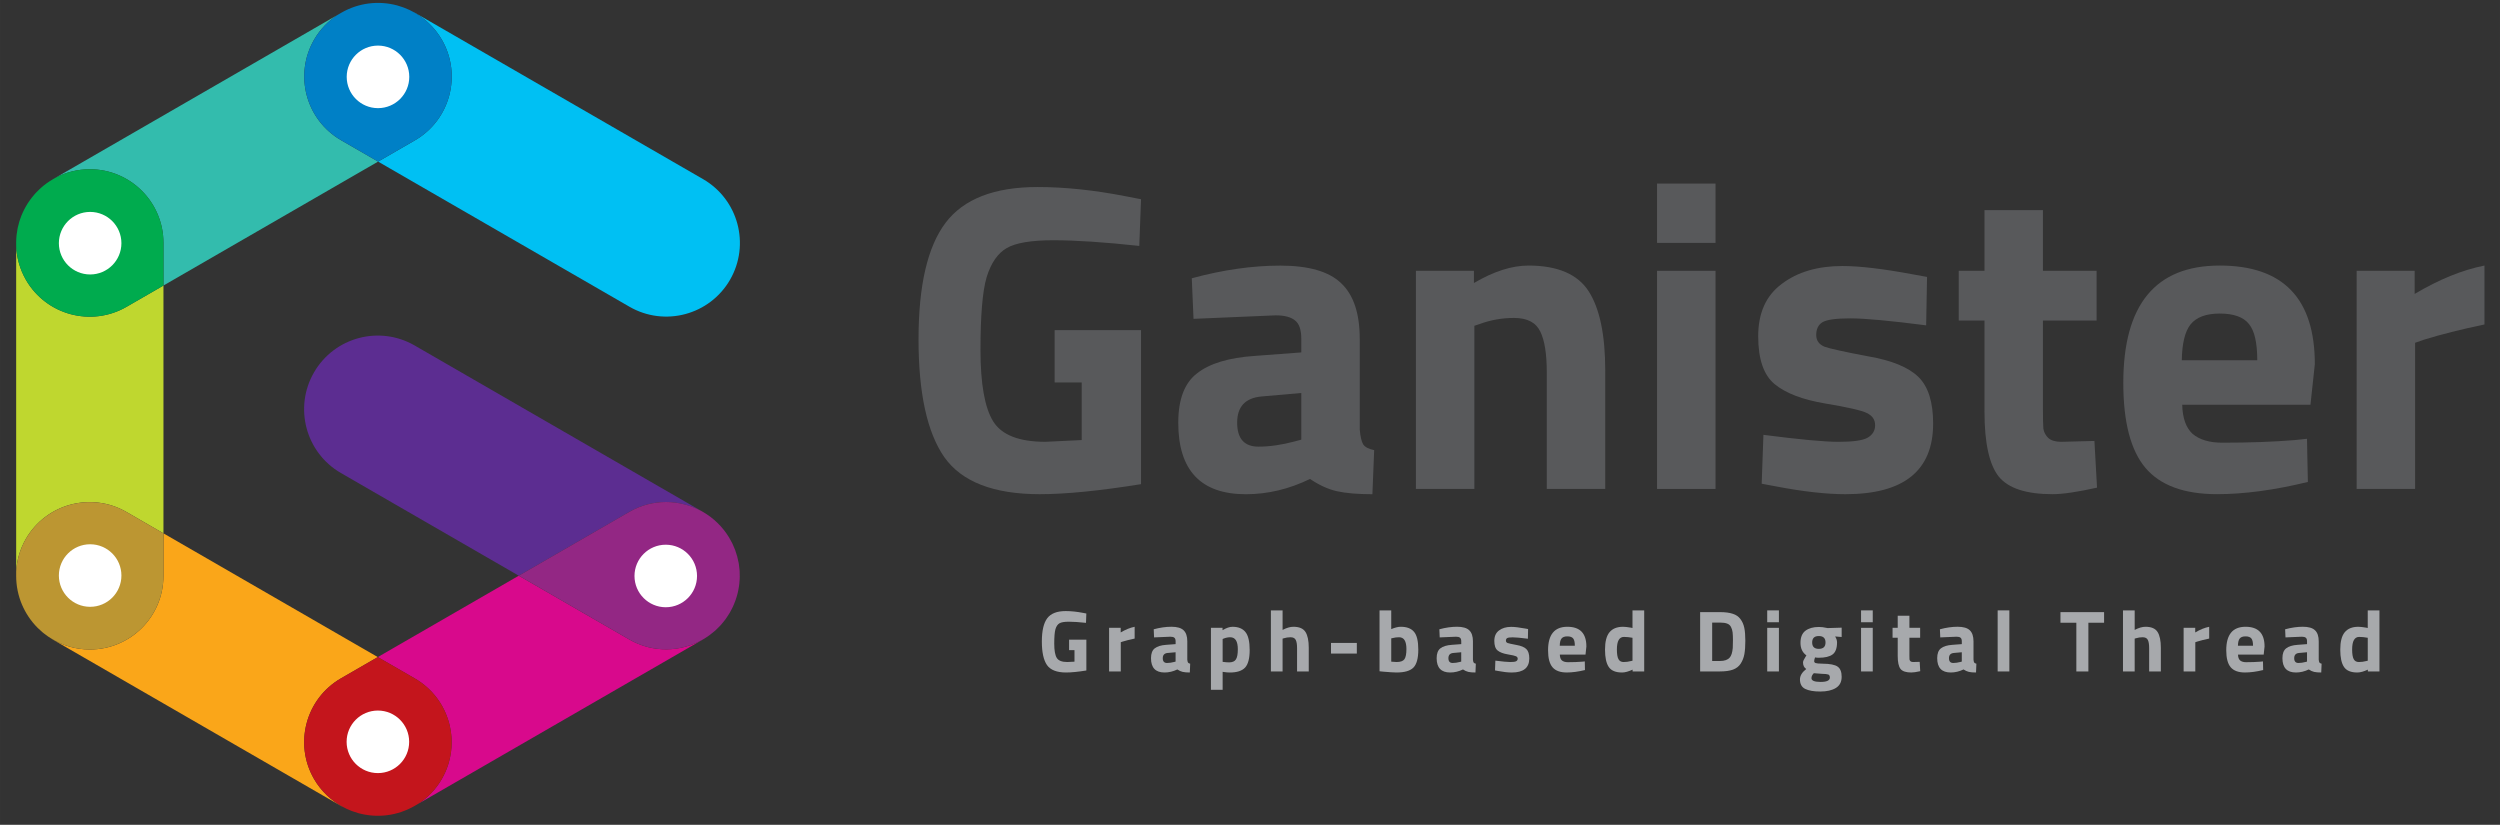 <?xml version="1.0" encoding="UTF-8" standalone="no"?>
<!-- Created with Inkscape (http://www.inkscape.org/) -->

<svg
   xmlns:dc="http://purl.org/dc/elements/1.1/"
   xmlns:cc="http://creativecommons.org/ns#"
   xmlns:rdf="http://www.w3.org/1999/02/22-rdf-syntax-ns#"
   xmlns:svg="http://www.w3.org/2000/svg"
   xmlns="http://www.w3.org/2000/svg"
   xmlns:sodipodi="http://sodipodi.sourceforge.net/DTD/sodipodi-0.dtd"
   xmlns:inkscape="http://www.inkscape.org/namespaces/inkscape"
   width="805.545"
   height="265.764"
   viewBox="0 0 213.134 70.317"
   version="1.1"
   id="svg384"
   inkscape:version="0.92.3 (2405546, 2018-03-11)"
   sodipodi:docname="GanisterHorizontal.svg">
  <rect x="0" y="0" width="213.134" height="70.317" fill="#333333" stroke="none"/>
  <defs
     id="defs378">
    <clipPath
       clipPathUnits="userSpaceOnUse"
       id="clipPath112">
      <path
         d="M 0,1560 H 1170 V 0 H 0 Z"
         id="path110"
         inkscape:connector-curvature="0" />
    </clipPath>
  </defs>
  <sodipodi:namedview
     id="base"
     pagecolor="#ffffff"
     bordercolor="#666666"
     borderopacity="1.0"
     inkscape:pageopacity="0.0"
     inkscape:pageshadow="2"
     inkscape:zoom="1.4"
     inkscape:cx="470.30758"
     inkscape:cy="243.95789"
     inkscape:document-units="mm"
     inkscape:current-layer="layer1"
     showgrid="false"
     units="px"
     fit-margin-top="2"
     fit-margin-bottom="2"
     fit-margin-left="5"
     fit-margin-right="5"
     inkscape:window-width="1920"
     inkscape:window-height="1017"
     inkscape:window-x="-8"
     inkscape:window-y="-8"
     inkscape:window-maximized="1" />
  <g
     inkscape:label="Calque 1"
     inkscape:groupmode="layer"
     id="layer1"
     transform="translate(66.501,-20.693)">
    <g
       transform="matrix(0.353,0,0,-0.353,-152.796,468.601)"
       id="g106">
      <g
         id="g108"
         clip-path="url(#clipPath112)">
        <g
           id="g114"
           transform="translate(266.152,1227.99)">
          <path
             d="m 0,0 c 9.823,0 17.786,-7.966 17.788,-17.789 v -10.297 l 51.835,29.929 -8.94,5.162 c -8.508,4.909 -11.424,15.789 -6.51,24.296 1.439,2.492 3.395,4.485 5.646,5.959 L -8.246,-2.034 C -5.778,-0.74 -2.977,0 0,0"
             style="fill:#33bcad;fill-opacity:1;fill-rule:nonzero;stroke:none"
             id="path116"
             inkscape:connector-curvature="0" />
        </g>
        <g
           id="g118"
           transform="translate(275.001,1145.214)">
          <path
             d="M 0,0 8.936,-5.164 8.939,54.69 0.023,49.545 c -8.51,-4.913 -19.389,-1.998 -24.3,6.511 -1.487,2.584 -2.248,5.383 -2.359,8.167 v -78.602 c 0.15,2.685 0.899,5.376 2.336,7.869 C -19.388,1.996 -8.507,4.909 0,0"
             style="fill:#bfd72f;fill-opacity:1;fill-rule:nonzero;stroke:none"
             id="path120"
             inkscape:connector-curvature="0" />
        </g>
        <g
           id="g122"
           transform="translate(250.725,1201.27)">
          <path
             d="m 0,0 c 4.911,-8.509 15.79,-11.424 24.3,-6.511 l 8.916,5.145 V 8.93 c -0.003,9.824 -7.965,17.789 -17.789,17.789 -2.977,0 -5.778,-0.739 -8.245,-2.034 L 6.512,24.299 C 5.983,23.992 5.476,23.664 4.989,23.316 4.983,23.309 4.976,23.304 4.968,23.301 4.524,22.979 4.101,22.634 3.695,22.28 3.6,22.2 3.512,22.114 3.423,22.031 3.105,21.743 2.802,21.445 2.511,21.136 2.372,20.992 2.236,20.843 2.107,20.692 1.87,20.428 1.645,20.154 1.428,19.878 1.273,19.682 1.124,19.489 0.987,19.286 0.801,19.032 0.623,18.775 0.454,18.513 0.31,18.282 0.165,18.044 0.032,17.812 c -0.148,-0.254 -0.285,-0.507 -0.42,-0.761 -0.131,-0.263 -0.261,-0.529 -0.385,-0.802 -0.11,-0.24 -0.215,-0.482 -0.313,-0.723 -0.122,-0.309 -0.235,-0.628 -0.345,-0.95 -0.07,-0.203 -0.136,-0.407 -0.198,-0.617 -0.112,-0.393 -0.219,-0.79 -0.305,-1.196 -0.031,-0.131 -0.061,-0.267 -0.091,-0.4 -0.099,-0.515 -0.183,-1.037 -0.24,-1.566 C -2.267,10.773 -2.267,10.75 -2.271,10.728 -2.332,10.137 -2.362,9.536 -2.36,8.932 V 8.167 C -2.248,5.383 -1.487,2.584 0,0"
             style="fill:#00ab4e;fill-opacity:1;fill-rule:nonzero;stroke:none"
             id="path124"
             inkscape:connector-curvature="0" />
        </g>
        <g
           id="g126"
           transform="translate(351.176,1259.266)">
          <path
             d="m 0,0 c 4.912,-8.509 1.998,-19.387 -6.514,-24.302 l -8.887,-5.132 60.703,-35.047 c 8.506,-4.912 19.383,-1.995 24.298,6.511 4.909,8.511 1.994,19.384 -6.514,24.302 L -6.551,6.537 C -6.731,6.638 -6.915,6.721 -7.097,6.815 -4.233,5.304 -1.741,3.01 0,0"
             style="fill:#00c0f3;fill-opacity:1;fill-rule:nonzero;stroke:none"
             id="path128"
             inkscape:connector-curvature="0" />
        </g>
        <g
           id="g130"
           transform="translate(326.835,1234.995)">
          <path
             d="m 0,0 8.94,-5.162 8.887,5.131 c 8.512,4.916 11.426,15.794 6.514,24.302 -1.741,3.011 -4.233,5.305 -7.097,6.816 -0.242,0.127 -0.484,0.253 -0.725,0.374 -0.365,0.168 -0.733,0.325 -1.111,0.469 -0.125,0.049 -0.25,0.106 -0.377,0.15 -0.472,0.173 -0.953,0.327 -1.438,0.462 -0.031,0.007 -0.063,0.014 -0.089,0.024 C 9.117,33.733 4.283,33.231 0.042,30.779 L -0.864,30.255 C -3.115,28.781 -5.071,26.788 -6.51,24.296 -11.424,15.789 -8.508,4.909 0,0"
             style="fill:#0080c6;fill-opacity:1;fill-rule:nonzero;stroke:none"
             id="path132"
             inkscape:connector-curvature="0" />
        </g>
        <g
           id="g134"
           transform="translate(413.971,1145.374)">
          <path
             d="m 0,0 -69.38,40.056 c -8.508,4.911 -19.385,1.995 -24.296,-6.51 -4.915,-8.511 -2,-19.387 6.508,-24.3 l 42.947,-24.797 26.7,15.416 C -11.911,3.107 -5.284,2.923 0,0"
             style="fill:#5c2d91;fill-opacity:1;fill-rule:nonzero;stroke:none"
             id="path136"
             inkscape:connector-curvature="0" />
        </g>
        <g
           id="g138"
           transform="translate(320.299,1080.733)">
          <path
             d="m 0,0 c -4.907,8.509 -1.997,19.394 6.515,24.303 l 8.888,5.133 -51.764,29.882 V 49.056 c 0,-9.824 -7.96,-17.789 -17.788,-17.789 -3.479,0 -6.707,1.011 -9.451,2.739 0.174,-0.115 0.337,-0.233 0.516,-0.337 L 6.553,-6.536 C 6.735,-6.641 6.919,-6.718 7.103,-6.814 4.237,-5.306 1.741,-3.008 0,0"
             style="fill:#faa619;fill-opacity:1;fill-rule:nonzero;stroke:none"
             id="path140"
             inkscape:connector-curvature="0" />
        </g>
        <g
           id="g142"
           transform="translate(266.151,1111.999)">
          <path
             d="m 0,0 c 9.827,0 17.787,7.966 17.787,17.789 v 10.262 l -8.936,5.164 c -8.508,4.908 -19.388,1.996 -24.301,-6.511 -1.437,-2.492 -2.185,-5.183 -2.336,-7.868 v -1.047 c -0.002,-4.902 1.98,-9.337 5.184,-12.554 0.023,-0.018 0.046,-0.042 0.067,-0.063 0.357,-0.352 0.732,-0.692 1.117,-1.019 0.104,-0.084 0.21,-0.169 0.317,-0.252 0.315,-0.253 0.636,-0.491 0.965,-0.721 C -9.912,3.026 -9.681,2.879 -9.452,2.739 -6.708,1.011 -3.48,0 0,0"
             style="fill:#bc9632;fill-opacity:1;fill-rule:nonzero;stroke:none"
             id="path144"
             inkscape:connector-curvature="0" />
        </g>
        <g
           id="g146"
           transform="translate(396.44,1114.415)">
          <path
             d="M 0,0 -26.691,15.407 -60.739,-4.247 -51.8,-9.408 c 8.505,-4.91 11.427,-15.791 6.512,-24.301 -1.434,-2.48 -3.377,-4.47 -5.62,-5.942 L 17.804,0.016 c 0.015,0.009 0.031,0.019 0.049,0.028 C 12.52,-3.057 5.727,-3.305 0,0"
             style="fill:#d8098c;fill-opacity:1;fill-rule:nonzero;stroke:none"
             id="path148"
             inkscape:connector-curvature="0" />
        </g>
        <g
           id="g150"
           transform="translate(415.807,1115.448)">
          <path
             d="M 0,0 C 0.402,0.293 0.78,0.603 1.152,0.923 1.235,0.995 1.326,1.064 1.414,1.141 1.71,1.405 1.988,1.695 2.27,1.982 2.412,2.125 2.558,2.265 2.698,2.417 2.899,2.643 3.086,2.88 3.282,3.114 c 0.187,0.232 0.382,0.461 0.56,0.705 0.138,0.186 0.26,0.385 0.392,0.578 0.209,0.302 0.412,0.606 0.603,0.927 0.11,0.19 0.211,0.378 0.315,0.569 0.175,0.329 0.349,0.659 0.505,0.992 0.101,0.223 0.196,0.446 0.288,0.671 0.129,0.313 0.253,0.62 0.361,0.928 0.088,0.252 0.168,0.503 0.246,0.759 0.084,0.298 0.173,0.6 0.251,0.903 0.059,0.251 0.112,0.507 0.165,0.76 0.062,0.32 0.123,0.644 0.166,0.967 0.033,0.224 0.058,0.448 0.081,0.669 0.039,0.373 0.069,0.746 0.084,1.118 0.007,0.166 0.009,0.337 0.009,0.508 0.01,0.433 -0.002,0.862 -0.026,1.294 -0.005,0.109 -0.018,0.214 -0.026,0.324 -0.038,0.48 -0.093,0.961 -0.169,1.439 -0.012,0.065 -0.024,0.123 -0.03,0.188 -0.095,0.508 -0.202,1.013 -0.336,1.507 -0.01,0.045 -0.02,0.085 -0.033,0.13 -0.138,0.508 -0.297,1.004 -0.477,1.494 -0.017,0.052 -0.039,0.101 -0.06,0.153 -0.179,0.477 -0.386,0.95 -0.604,1.412 -0.035,0.069 -0.073,0.141 -0.108,0.214 -0.226,0.442 -0.461,0.879 -0.722,1.311 -0.033,0.059 -0.071,0.107 -0.104,0.159 -1.494,2.398 -3.573,4.473 -6.19,5.983 l -0.259,0.15 c -5.284,2.922 -11.911,3.106 -17.521,-0.135 l -26.7,-15.417 26.69,-15.407 c 5.727,-3.305 12.52,-3.056 17.853,0.044 0.473,0.279 0.92,0.573 1.358,0.885 C -0.105,-0.068 -0.05,-0.038 0,0"
             style="fill:#932784;fill-opacity:1;fill-rule:nonzero;stroke:none"
             id="path152"
             inkscape:connector-curvature="0" />
        </g>
        <g
           id="g154"
           transform="translate(344.641,1105.008)">
          <path
             d="m 0,0 -8.939,5.161 -8.888,-5.133 c -8.512,-4.908 -11.422,-15.794 -6.515,-24.303 1.741,-3.008 4.237,-5.305 7.103,-6.814 0.239,-0.129 0.478,-0.253 0.721,-0.374 0.364,-0.168 0.738,-0.328 1.112,-0.475 0.125,-0.048 0.249,-0.099 0.373,-0.144 0.478,-0.173 0.96,-0.331 1.446,-0.464 0.026,-0.008 0.057,-0.015 0.079,-0.022 4.391,-1.168 9.225,-0.665 13.467,1.786 l 0.933,0.538 c 2.242,1.473 4.186,3.463 5.62,5.943 C 11.427,-15.791 8.505,-4.91 0,0"
             style="fill:#c4151c;fill-opacity:1;fill-rule:nonzero;stroke:none"
             id="path156"
             inkscape:connector-curvature="0" />
        </g>
        <g
           id="g158"
           transform="translate(343.305,1250.297)">
          <path
             d="m 0,0 c 0,-4.173 -3.381,-7.554 -7.553,-7.554 -4.176,0 -7.558,3.381 -7.558,7.554 0,4.169 3.382,7.553 7.558,7.553 C -3.381,7.553 0,4.169 0,0"
             style="fill:#ffffff;fill-opacity:1;fill-rule:nonzero;stroke:none"
             id="path160"
             inkscape:connector-curvature="0" />
        </g>
        <g
           id="g162"
           transform="translate(273.784,1210.127)">
          <path
             d="m 0,0 c 0,-4.173 -3.38,-7.553 -7.553,-7.553 -4.171,0 -7.552,3.38 -7.552,7.553 0,4.17 3.381,7.554 7.552,7.554 C -3.38,7.554 0,4.17 0,0"
             style="fill:#ffffff;fill-opacity:1;fill-rule:nonzero;stroke:none"
             id="path164"
             inkscape:connector-curvature="0" />
        </g>
        <g
           id="g166"
           transform="translate(273.784,1129.864)">
          <path
             d="m 0,0 c 0,-4.174 -3.38,-7.557 -7.553,-7.557 -4.171,0 -7.552,3.383 -7.552,7.557 0,4.169 3.381,7.55 7.552,7.55 C -3.38,7.55 0,4.169 0,0"
             style="fill:#ffffff;fill-opacity:1;fill-rule:nonzero;stroke:none"
             id="path168"
             inkscape:connector-curvature="0" />
        </g>
        <g
           id="g170"
           transform="translate(343.278,1089.703)">
          <path
             d="m 0,0 c 0,-4.173 -3.379,-7.555 -7.551,-7.555 -4.171,0 -7.555,3.382 -7.555,7.555 0,4.169 3.384,7.552 7.555,7.552 C -3.379,7.552 0,4.169 0,0"
             style="fill:#ffffff;fill-opacity:1;fill-rule:nonzero;stroke:none"
             id="path172"
             inkscape:connector-curvature="0" />
        </g>
        <g
           id="g174"
           transform="translate(412.802,1129.76)">
          <path
             d="m 0,0 c 0,-4.175 -3.379,-7.557 -7.551,-7.557 -4.169,0 -7.553,3.382 -7.553,7.557 0,4.169 3.384,7.547 7.553,7.547 C -3.379,7.547 0,4.169 0,0"
             style="fill:#ffffff;fill-opacity:1;fill-rule:nonzero;stroke:none"
             id="path176"
             inkscape:connector-curvature="0" />
        </g>
      </g>
    </g>
    <g
       aria-label="Ganister"
       style="font-variant:normal;font-weight:bold;font-stretch:normal;font-size:37.195px;font-family:'Titillium Web';-inkscape-font-specification:TitilliumWeb-Bold;writing-mode:lr-tb;fill:#58595b;fill-opacity:1;fill-rule:nonzero;stroke:none;stroke-width:0.353"
       id="text180">
      <path
         d="m 23.411,53.302 v -4.463 h 7.365 v 13.13 q -5.319,0.855 -8.629,0.855 -5.914,0 -8.146,-3.162 -2.194,-3.162 -2.194,-10.043 0,-6.881 2.306,-9.931 2.306,-3.05 7.848,-3.05 3.459,0 7.476,0.781 l 1.339,0.26 -0.149,3.98 q -4.463,-0.484 -7.327,-0.484 -2.827,0 -3.98,0.67 -1.153,0.67 -1.711,2.492 -0.521,1.785 -0.521,6.174 0,4.352 1.079,6.1 1.079,1.748 4.463,1.748 l 3.087,-0.149 v -4.91 z"
         style="stroke-width:0.353"
         id="path4570" />
      <path
         d="m 49.423,49.583 v 7.737 q 0.074,0.893 0.298,1.265 0.223,0.335 0.93,0.484 l -0.149,3.757 q -1.897,0 -3.05,-0.26 -1.116,-0.26 -2.269,-1.041 -2.678,1.302 -5.468,1.302 -5.765,0 -5.765,-6.1 0,-2.976 1.599,-4.203 1.599,-1.265 4.91,-1.488 l 3.98,-0.298 v -1.153 q 0,-1.153 -0.521,-1.562 -0.521,-0.446 -1.674,-0.446 l -6.993,0.298 -0.149,-3.459 q 3.98,-1.079 7.551,-1.079 3.608,0 5.17,1.488 1.599,1.488 1.599,4.761 z m -8.369,4.91 q -2.083,0.186 -2.083,2.232 0,2.046 1.823,2.046 1.413,0 3.087,-0.446 l 0.558,-0.149 v -3.98 z"
         style="stroke-width:0.353"
         id="path4572" />
      <path
         d="M 59.194,62.378 H 54.21 V 43.78 h 4.947 v 1.041 q 2.529,-1.488 4.649,-1.488 3.719,0 5.133,2.194 1.413,2.194 1.413,6.769 V 62.378 h -4.984 v -9.931 q 0,-2.38 -0.558,-3.496 -0.558,-1.153 -2.232,-1.153 -1.525,0 -2.938,0.521 l -0.446,0.149 z"
         style="stroke-width:0.353"
         id="path4574" />
      <path
         d="M 74.769,62.378 V 43.78 h 4.984 V 62.378 Z m 0,-20.978 v -5.058 h 4.984 v 5.058 z"
         style="stroke-width:0.353"
         id="path4576" />
      <path
         d="m 97.711,48.43 q -4.612,-0.595 -6.472,-0.595 -1.823,0 -2.38,0.335 -0.521,0.335 -0.521,1.079 0,0.707 0.707,1.004 0.744,0.26 3.719,0.818 3.013,0.521 4.277,1.748 1.265,1.227 1.265,3.98 0,6.026 -7.476,6.026 -2.455,0 -5.951,-0.67 l -1.19,-0.223 0.149,-4.166 q 4.612,0.595 6.397,0.595 1.823,0 2.455,-0.335 0.67,-0.372 0.67,-1.079 0,-0.707 -0.707,-1.041 -0.67,-0.335 -3.571,-0.818 -2.864,-0.484 -4.277,-1.637 -1.413,-1.153 -1.413,-4.091 0,-2.976 2.009,-4.463 2.009,-1.525 5.17,-1.525 2.194,0 5.988,0.707 l 1.227,0.223 z"
         style="stroke-width:0.353"
         id="path4578" />
      <path
         d="m 112.242,48.02 h -4.575 v 7.625 q 0,1.116 0.037,1.599 0.074,0.446 0.409,0.781 0.372,0.335 1.116,0.335 l 2.827,-0.074 0.223,3.98 q -2.492,0.558 -3.794,0.558 -3.348,0 -4.575,-1.488 -1.227,-1.525 -1.227,-5.579 v -7.737 h -2.194 v -4.24 h 2.194 v -5.17 h 4.984 v 5.17 h 4.575 z"
         style="stroke-width:0.353"
         id="path4580" />
      <path
         d="m 119.542,55.199 q 0.037,1.711 0.893,2.492 0.893,0.744 2.529,0.744 3.459,0 6.174,-0.223 l 1.041,-0.112 0.074,3.682 q -4.277,1.041 -7.737,1.041 -4.203,0 -6.1,-2.232 -1.897,-2.232 -1.897,-7.253 0,-10.005 8.22,-10.005 8.108,0 8.108,8.406 l -0.372,3.459 z m 6.397,-3.794 q 0,-2.232 -0.707,-3.087 -0.707,-0.893 -2.492,-0.893 -1.748,0 -2.492,0.93 -0.707,0.893 -0.744,3.05 z"
         style="stroke-width:0.353"
         id="path4582" />
      <path
         d="M 134.411,62.378 V 43.78 h 4.947 v 1.971 q 3.124,-1.86 5.951,-2.418 v 5.021 q -3.013,0.632 -5.17,1.302 l -0.744,0.26 V 62.378 Z"
         style="stroke-width:0.353"
         id="path4584" />
    </g>
    <g
       aria-label="Graph-based Digital Thread"
       style="font-variant:normal;font-weight:bold;font-stretch:normal;font-size:7.438px;font-family:'Titillium Web';-inkscape-font-specification:TitilliumWeb-SemiBold;writing-mode:lr-tb;fill:#a7a9ac;fill-opacity:1;fill-rule:nonzero;stroke:none;stroke-width:0.353"
       id="text184">
      <path
         d="m 24.642,76.122 v -0.893 h 1.473 v 2.626 q -1.064,0.171 -1.726,0.171 -1.183,0 -1.629,-0.632 -0.439,-0.632 -0.439,-2.008 0,-1.376 0.461,-1.986 0.461,-0.61 1.569,-0.61 0.692,0 1.495,0.156 l 0.268,0.052 -0.03,0.796 q -0.893,-0.097 -1.465,-0.097 -0.565,0 -0.796,0.134 -0.231,0.134 -0.342,0.498 -0.104,0.357 -0.104,1.235 0,0.87 0.216,1.22 0.216,0.35 0.893,0.35 l 0.617,-0.03 v -0.982 z"
         style="letter-spacing:1.058px;stroke-width:0.353"
         id="path4587" />
      <path
         d="M 28.053,77.937 V 74.218 h 0.989 v 0.394 q 0.625,-0.372 1.19,-0.483 v 1.004 q -0.602,0.126 -1.034,0.26 l -0.149,0.052 v 2.492 z"
         style="letter-spacing:1.058px;stroke-width:0.353"
         id="path4589" />
      <path
         d="m 34.72,75.378 v 1.547 q 0.015,0.179 0.06,0.253 0.045,0.067 0.186,0.097 l -0.03,0.751 q -0.379,0 -0.61,-0.052 -0.223,-0.052 -0.454,-0.208 -0.536,0.26 -1.093,0.26 -1.153,0 -1.153,-1.22 0,-0.595 0.32,-0.841 0.32,-0.253 0.982,-0.298 l 0.796,-0.06 v -0.231 q 0,-0.231 -0.104,-0.312 -0.104,-0.089 -0.335,-0.089 l -1.398,0.059 -0.03,-0.692 q 0.796,-0.216 1.51,-0.216 0.721,0 1.034,0.298 0.32,0.298 0.32,0.952 z m -1.674,0.982 q -0.417,0.037 -0.417,0.446 0,0.409 0.364,0.409 0.283,0 0.617,-0.089 l 0.112,-0.03 v -0.796 z"
         style="letter-spacing:1.058px;stroke-width:0.353"
         id="path4591" />
      <path
         d="M 36.736,79.499 V 74.218 h 0.989 v 0.201 q 0.483,-0.29 0.848,-0.29 0.751,0 1.108,0.454 0.357,0.446 0.357,1.525 0,1.079 -0.394,1.502 -0.394,0.417 -1.294,0.417 -0.245,0 -0.528,-0.045 l -0.089,-0.015 v 1.532 z m 1.644,-4.478 q -0.275,0 -0.558,0.112 l -0.089,0.037 v 1.949 q 0.335,0.045 0.543,0.045 0.431,0 0.588,-0.253 0.164,-0.253 0.164,-0.863 0,-1.026 -0.647,-1.026 z"
         style="letter-spacing:1.058px;stroke-width:0.353"
         id="path4593" />
      <path
         d="m 42.844,77.937 h -0.997 v -5.207 h 0.997 v 1.666 q 0.513,-0.268 0.922,-0.268 0.744,0 1.026,0.439 0.283,0.439 0.283,1.354 v 2.016 h -0.997 v -1.993 q 0,-0.469 -0.112,-0.692 -0.112,-0.231 -0.446,-0.231 -0.29,0 -0.58,0.089 l -0.097,0.03 z"
         style="letter-spacing:1.058px;stroke-width:0.353"
         id="path4595" />
      <path
         d="m 46.972,76.412 v -0.907 h 2.202 v 0.907 z"
         style="letter-spacing:1.058px;stroke-width:0.353"
         id="path4597" />
      <path
         d="m 52.912,74.128 q 0.781,0 1.138,0.431 0.364,0.424 0.364,1.525 0,1.101 -0.417,1.525 -0.417,0.417 -1.436,0.417 -0.32,0 -1.168,-0.074 l -0.283,-0.03 v -5.192 h 0.997 v 1.599 q 0.476,-0.201 0.803,-0.201 z m -0.35,3.005 q 0.498,0 0.669,-0.238 0.171,-0.245 0.171,-0.87 0,-1.004 -0.625,-1.004 -0.298,0 -0.565,0.074 l -0.104,0.022 v 1.986 q 0.342,0.03 0.454,0.03 z"
         style="letter-spacing:1.058px;stroke-width:0.353"
         id="path4599" />
      <path
         d="m 59.072,75.378 v 1.547 q 0.015,0.179 0.06,0.253 0.045,0.067 0.186,0.097 l -0.03,0.751 q -0.379,0 -0.61,-0.052 -0.223,-0.052 -0.454,-0.208 -0.536,0.26 -1.093,0.26 -1.153,0 -1.153,-1.22 0,-0.595 0.32,-0.841 0.32,-0.253 0.982,-0.298 l 0.796,-0.06 v -0.231 q 0,-0.231 -0.104,-0.312 -0.104,-0.089 -0.335,-0.089 l -1.398,0.059 -0.03,-0.692 q 0.796,-0.216 1.51,-0.216 0.721,0 1.034,0.298 0.32,0.298 0.32,0.952 z m -1.674,0.982 q -0.417,0.037 -0.417,0.446 0,0.409 0.364,0.409 0.283,0 0.617,-0.089 l 0.112,-0.03 v -0.796 z"
         style="letter-spacing:1.058px;stroke-width:0.353"
         id="path4601" />
      <path
         d="m 63.758,75.147 q -0.922,-0.119 -1.294,-0.119 -0.364,0 -0.476,0.067 -0.104,0.067 -0.104,0.216 0,0.141 0.141,0.201 0.149,0.052 0.744,0.164 0.602,0.104 0.855,0.35 0.253,0.245 0.253,0.796 0,1.205 -1.495,1.205 -0.491,0 -1.19,-0.134 l -0.238,-0.045 0.03,-0.833 q 0.922,0.119 1.279,0.119 0.364,0 0.491,-0.067 0.134,-0.074 0.134,-0.216 0,-0.141 -0.141,-0.208 -0.134,-0.067 -0.714,-0.164 -0.573,-0.097 -0.855,-0.327 -0.283,-0.231 -0.283,-0.818 0,-0.595 0.402,-0.893 0.402,-0.305 1.034,-0.305 0.439,0 1.198,0.141 l 0.245,0.045 z"
         style="letter-spacing:1.058px;stroke-width:0.353"
         id="path4603" />
      <path
         d="m 66.48,76.501 q 0.007,0.342 0.179,0.498 0.179,0.149 0.506,0.149 0.692,0 1.235,-0.045 l 0.208,-0.022 0.015,0.736 q -0.855,0.208 -1.547,0.208 -0.841,0 -1.22,-0.446 -0.379,-0.446 -0.379,-1.45 0,-2.001 1.644,-2.001 1.622,0 1.622,1.681 l -0.074,0.692 z m 1.279,-0.759 q 0,-0.446 -0.141,-0.617 -0.141,-0.179 -0.498,-0.179 -0.35,0 -0.498,0.186 -0.141,0.179 -0.149,0.61 z"
         style="letter-spacing:1.058px;stroke-width:0.353"
         id="path4605" />
      <path
         d="m 73.673,72.73 v 5.207 h -0.989 v -0.156 q -0.521,0.245 -0.9,0.245 -0.811,0 -1.131,-0.469 -0.32,-0.469 -0.32,-1.48 0,-1.019 0.379,-1.48 0.387,-0.469 1.16,-0.469 0.238,0 0.662,0.074 l 0.141,0.03 v -1.502 z m -1.101,4.314 0.104,-0.022 v -1.956 q -0.409,-0.074 -0.729,-0.074 -0.602,0 -0.602,1.071 0,0.58 0.134,0.826 0.134,0.245 0.439,0.245 0.312,0 0.655,-0.089 z"
         style="letter-spacing:1.058px;stroke-width:0.353"
         id="path4607" />
      <path
         d="m 80.145,77.937 h -1.703 v -5.058 h 1.703 q 0.655,0 1.079,0.141 0.424,0.134 0.655,0.454 0.238,0.312 0.327,0.744 0.089,0.424 0.089,1.108 0,0.684 -0.082,1.138 -0.082,0.446 -0.312,0.803 -0.223,0.35 -0.655,0.513 -0.431,0.156 -1.101,0.156 z m 1.079,-2.008 q 0.015,-0.238 0.015,-0.655 0,-0.424 -0.03,-0.677 -0.03,-0.253 -0.141,-0.461 -0.112,-0.208 -0.335,-0.283 -0.216,-0.082 -0.588,-0.082 h -0.677 v 3.273 h 0.677 q 0.558,0 0.811,-0.283 0.216,-0.231 0.268,-0.833 z"
         style="letter-spacing:1.058px;stroke-width:0.353"
         id="path4609" />
      <path
         d="M 84.161,77.937 V 74.218 h 0.997 v 3.719 z m 0,-4.195 v -1.012 h 0.997 v 1.012 z"
         style="letter-spacing:1.058px;stroke-width:0.353"
         id="path4611" />
      <path
         d="m 90.507,78.398 q 0,0.64 -0.491,0.945 -0.491,0.305 -1.331,0.305 -0.833,0 -1.287,-0.223 -0.446,-0.223 -0.446,-0.811 0,-0.469 0.536,-0.885 -0.275,-0.186 -0.275,-0.565 0,-0.149 0.223,-0.491 l 0.067,-0.104 q -0.506,-0.364 -0.506,-1.071 0,-0.714 0.424,-1.034 0.431,-0.32 1.138,-0.32 0.32,0 0.632,0.074 l 0.119,0.022 1.198,-0.037 v 0.796 l -0.558,-0.045 q 0.164,0.253 0.164,0.506 0,0.744 -0.379,1.026 -0.379,0.283 -1.19,0.283 -0.171,0 -0.305,-0.03 -0.074,0.193 -0.074,0.32 0,0.119 0.126,0.164 0.126,0.045 0.595,0.052 0.937,0.007 1.279,0.253 0.342,0.238 0.342,0.87 z m -2.574,0.112 q 0,0.32 0.781,0.32 0.788,0 0.788,-0.372 0,-0.201 -0.134,-0.26 -0.134,-0.052 -0.565,-0.06 l -0.669,-0.052 q -0.201,0.201 -0.201,0.424 z m 0.06,-3.042 q 0,0.543 0.565,0.543 0.573,0 0.573,-0.543 0,-0.55 -0.573,-0.55 -0.565,0 -0.565,0.55 z"
         style="letter-spacing:1.058px;stroke-width:0.353"
         id="path4613" />
      <path
         d="M 92.161,77.937 V 74.218 h 0.997 v 3.719 z m 0,-4.195 v -1.012 h 0.997 v 1.012 z"
         style="letter-spacing:1.058px;stroke-width:0.353"
         id="path4615" />
      <path
         d="m 97.198,75.065 h -0.915 v 1.525 q 0,0.223 0.007,0.32 0.015,0.089 0.082,0.156 0.074,0.067 0.223,0.067 l 0.565,-0.015 0.045,0.796 q -0.498,0.112 -0.759,0.112 -0.669,0 -0.915,-0.298 -0.245,-0.305 -0.245,-1.116 V 75.065 H 94.847 V 74.218 h 0.439 v -1.034 h 0.997 v 1.034 h 0.915 z"
         style="letter-spacing:1.058px;stroke-width:0.353"
         id="path4617" />
      <path
         d="m 101.747,75.378 v 1.547 q 0.015,0.179 0.059,0.253 0.045,0.067 0.186,0.097 l -0.03,0.751 q -0.379,0 -0.61,-0.052 -0.223,-0.052 -0.454,-0.208 -0.536,0.26 -1.093,0.26 -1.153,0 -1.153,-1.22 0,-0.595 0.32,-0.841 0.32,-0.253 0.982,-0.298 l 0.796,-0.06 v -0.231 q 0,-0.231 -0.104,-0.312 -0.104,-0.089 -0.335,-0.089 l -1.398,0.059 -0.03,-0.692 q 0.796,-0.216 1.51,-0.216 0.722,0 1.034,0.298 0.32,0.298 0.32,0.952 z m -1.674,0.982 q -0.417,0.037 -0.417,0.446 0,0.409 0.364,0.409 0.283,0 0.617,-0.089 l 0.112,-0.03 v -0.796 z"
         style="letter-spacing:1.058px;stroke-width:0.353"
         id="path4619" />
      <path
         d="m 103.807,77.937 v -5.207 h 0.997 v 5.207 z"
         style="letter-spacing:1.058px;stroke-width:0.353"
         id="path4621" />
      <path
         d="m 109.161,73.786 v -0.907 h 3.719 v 0.907 h -1.339 v 4.15 h -1.026 V 73.786 Z"
         style="letter-spacing:1.058px;stroke-width:0.353"
         id="path4623" />
      <path
         d="m 115.488,77.937 h -0.997 v -5.207 h 0.997 v 1.666 q 0.513,-0.268 0.922,-0.268 0.744,0 1.026,0.439 0.283,0.439 0.283,1.354 v 2.016 h -0.997 v -1.993 q 0,-0.469 -0.112,-0.692 -0.112,-0.231 -0.446,-0.231 -0.29,0 -0.58,0.089 l -0.097,0.03 z"
         style="letter-spacing:1.058px;stroke-width:0.353"
         id="path4625" />
      <path
         d="M 119.661,77.937 V 74.218 h 0.989 v 0.394 q 0.625,-0.372 1.19,-0.483 v 1.004 q -0.602,0.126 -1.034,0.26 l -0.149,0.052 v 2.492 z"
         style="letter-spacing:1.058px;stroke-width:0.353"
         id="path4627" />
      <path
         d="m 124.298,76.501 q 0.007,0.342 0.179,0.498 0.179,0.149 0.506,0.149 0.692,0 1.235,-0.045 l 0.208,-0.022 0.015,0.736 q -0.855,0.208 -1.547,0.208 -0.841,0 -1.22,-0.446 -0.379,-0.446 -0.379,-1.45 0,-2.001 1.644,-2.001 1.621,0 1.621,1.681 l -0.074,0.692 z m 1.279,-0.759 q 0,-0.446 -0.141,-0.617 -0.141,-0.179 -0.498,-0.179 -0.35,0 -0.498,0.186 -0.141,0.179 -0.149,0.61 z"
         style="letter-spacing:1.058px;stroke-width:0.353"
         id="path4629" />
      <path
         d="m 131.179,75.378 v 1.547 q 0.015,0.179 0.059,0.253 0.045,0.067 0.186,0.097 l -0.03,0.751 q -0.379,0 -0.61,-0.052 -0.223,-0.052 -0.454,-0.208 -0.536,0.26 -1.093,0.26 -1.153,0 -1.153,-1.22 0,-0.595 0.32,-0.841 0.32,-0.253 0.982,-0.298 l 0.796,-0.06 v -0.231 q 0,-0.231 -0.104,-0.312 -0.104,-0.089 -0.335,-0.089 l -1.398,0.059 -0.03,-0.692 q 0.796,-0.216 1.51,-0.216 0.722,0 1.034,0.298 0.32,0.298 0.32,0.952 z m -1.674,0.982 q -0.417,0.037 -0.417,0.446 0,0.409 0.364,0.409 0.283,0 0.617,-0.089 l 0.112,-0.03 v -0.796 z"
         style="letter-spacing:1.058px;stroke-width:0.353"
         id="path4631" />
      <path
         d="m 136.356,72.73 v 5.207 h -0.989 v -0.156 q -0.521,0.245 -0.9,0.245 -0.811,0 -1.131,-0.469 -0.32,-0.469 -0.32,-1.48 0,-1.019 0.379,-1.48 0.387,-0.469 1.16,-0.469 0.238,0 0.662,0.074 l 0.141,0.03 v -1.502 z m -1.101,4.314 0.104,-0.022 v -1.956 q -0.409,-0.074 -0.729,-0.074 -0.602,0 -0.602,1.071 0,0.58 0.134,0.826 0.134,0.245 0.439,0.245 0.312,0 0.655,-0.089 z"
         style="letter-spacing:1.058px;stroke-width:0.353"
         id="path4633" />
    </g>
  </g>
</svg>
